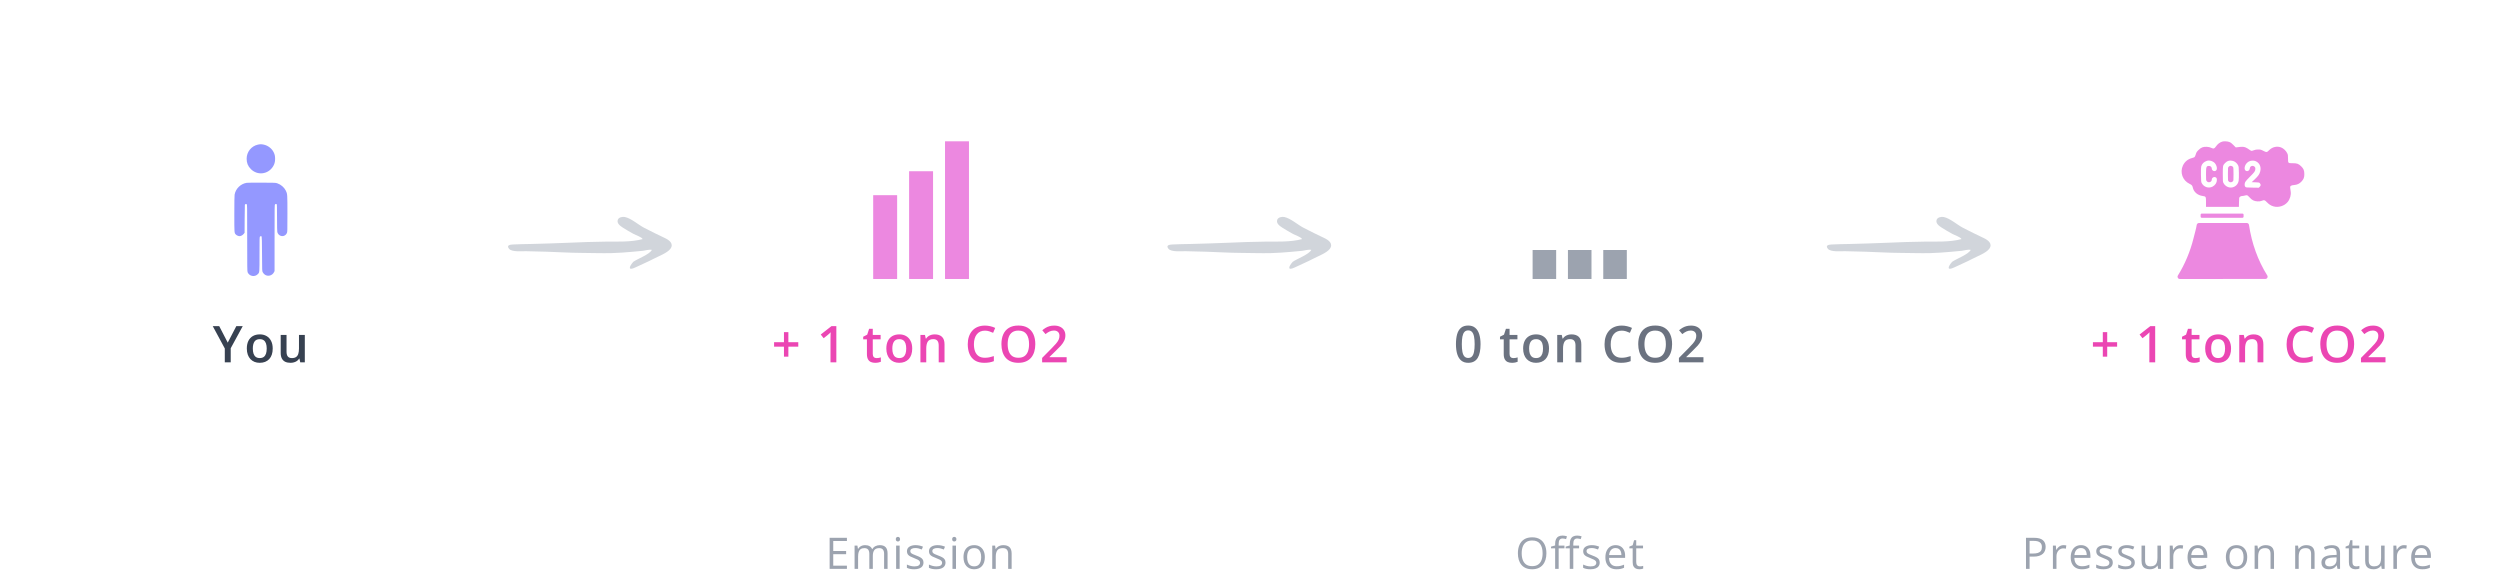 <svg width="690" height="161" viewBox="0 0 690 161" fill="none" xmlns="http://www.w3.org/2000/svg">
<g filter="url(#filter0_d_2566_82039)">
<rect x="12" y="8" width="120" height="120" rx="60" fill="white" shape-rendering="crispEdges"/>
<path fill-rule="evenodd" clip-rule="evenodd" d="M71.171 35.919C69.357 36.318 68.071 37.938 68.073 39.82C68.075 40.971 68.426 41.843 69.212 42.643C71.019 44.486 73.943 44.169 75.341 41.978C75.749 41.338 75.932 40.685 75.93 39.874C75.927 39.063 75.842 38.669 75.531 38.023C75.032 36.99 73.961 36.164 72.795 35.915C72.152 35.777 71.812 35.778 71.171 35.919ZM68.102 46.456C66.424 46.716 65.05 48.053 64.753 49.712C64.701 50.006 64.672 51.903 64.672 55.063C64.672 60.349 64.666 60.263 65.072 60.711C65.296 60.958 65.783 61.178 66.111 61.18C66.476 61.182 66.996 60.897 67.275 60.542L67.506 60.247L67.525 56.478C67.537 54.404 67.562 52.633 67.582 52.541C67.628 52.335 67.862 52.249 68.07 52.361C68.223 52.445 68.224 52.467 68.224 61.647C68.224 69.793 68.237 70.882 68.341 71.134C68.812 72.28 70.333 72.549 71.186 71.637C71.634 71.157 71.624 71.281 71.624 66.136C71.624 61.953 71.637 61.409 71.743 61.302C71.887 61.156 72.105 61.146 72.216 61.281C72.272 61.35 72.305 62.866 72.32 66.093C72.342 70.754 72.344 70.809 72.505 71.112C72.693 71.466 73 71.775 73.324 71.936C74.136 72.34 75.174 71.986 75.604 71.158L75.78 70.82V61.68C75.78 52.923 75.786 52.535 75.918 52.413C76.082 52.263 76.244 52.251 76.37 52.378C76.438 52.447 76.46 53.383 76.461 56.117C76.461 58.323 76.491 59.873 76.537 60.04C76.657 60.477 76.924 60.822 77.289 61.009C78.015 61.381 78.837 61.075 79.189 60.3C79.32 60.012 79.329 59.692 79.329 55.008C79.33 49.559 79.326 49.505 78.886 48.621C78.433 47.709 77.53 46.929 76.541 46.594C76.059 46.431 75.934 46.426 72.266 46.411C70.188 46.402 68.314 46.423 68.102 46.456Z" fill="#9498FF"/>
<path d="M62.857 90.565L65.229 86.006H67L63.678 92.117V96H62.044V92.179L58.715 86.006H60.499L62.857 90.565ZM75.268 92.199C75.268 92.828 75.186 93.386 75.022 93.874C74.857 94.362 74.618 94.774 74.304 95.111C73.989 95.444 73.611 95.699 73.169 95.877C72.727 96.05 72.228 96.137 71.672 96.137C71.152 96.137 70.676 96.05 70.243 95.877C69.81 95.699 69.434 95.444 69.115 95.111C68.801 94.774 68.557 94.362 68.384 93.874C68.211 93.386 68.124 92.828 68.124 92.199C68.124 91.365 68.268 90.659 68.555 90.08C68.846 89.497 69.261 89.052 69.799 88.747C70.337 88.442 70.977 88.289 71.72 88.289C72.417 88.289 73.032 88.442 73.565 88.747C74.099 89.052 74.516 89.497 74.816 90.08C75.117 90.663 75.268 91.37 75.268 92.199ZM69.778 92.199C69.778 92.751 69.844 93.222 69.977 93.614C70.113 94.006 70.323 94.307 70.606 94.517C70.888 94.722 71.253 94.824 71.699 94.824C72.146 94.824 72.51 94.722 72.793 94.517C73.076 94.307 73.283 94.006 73.415 93.614C73.547 93.222 73.613 92.751 73.613 92.199C73.613 91.648 73.547 91.181 73.415 90.798C73.283 90.41 73.076 90.117 72.793 89.916C72.51 89.711 72.144 89.608 71.692 89.608C71.027 89.608 70.542 89.832 70.236 90.278C69.931 90.725 69.778 91.365 69.778 92.199ZM84.13 88.433V96H82.865L82.647 94.981H82.558C82.398 95.241 82.195 95.458 81.949 95.631C81.703 95.799 81.43 95.925 81.129 96.007C80.828 96.093 80.511 96.137 80.179 96.137C79.609 96.137 79.121 96.041 78.716 95.85C78.315 95.654 78.007 95.353 77.793 94.947C77.579 94.542 77.472 94.018 77.472 93.375V88.433H79.085V93.074C79.085 93.662 79.204 94.102 79.441 94.394C79.682 94.685 80.056 94.831 80.562 94.831C81.049 94.831 81.437 94.731 81.724 94.53C82.011 94.33 82.214 94.034 82.332 93.642C82.455 93.25 82.517 92.769 82.517 92.199V88.433H84.13Z" fill="#374151"/>
</g>
<path d="M174.792 72.259C175.986 71.41 179.257 70.24 179.919 68.976C179.303 68.773 178.102 69.146 177.451 69.22C176.415 69.33 175.381 69.415 174.35 69.509C172.527 69.672 170.703 69.806 168.873 69.855C166.046 69.932 163.206 69.81 160.399 69.799C157.232 69.783 154.078 69.571 150.922 69.475C149.02 69.417 147.122 69.391 145.22 69.333C144.158 69.299 141.246 69.629 140.483 68.65C139.7 67.645 140.798 67.524 141.594 67.475C143.236 67.372 144.881 67.386 146.528 67.339C149.967 67.24 153.404 67.154 156.841 67.002C160.226 66.853 163.641 66.726 167.026 66.691C170.283 66.659 174.218 66.854 177.375 65.987C177.05 65.394 175.508 64.923 174.872 64.568C173.88 64.015 172.868 63.454 171.913 62.833C171.239 62.391 170.158 61.668 170.514 60.662C170.77 59.948 171.831 59.762 172.472 59.895C174.218 60.256 176.175 62.037 177.771 62.864C179.67 63.845 181.581 64.799 183.505 65.698C184.706 66.258 186.082 67.275 185.015 68.694C184.158 69.831 181.751 70.72 180.524 71.368C178.852 72.256 177.118 72.957 175.415 73.787C173.255 74.836 173.575 73.633 174.789 72.262C175.013 72.104 174.412 72.683 174.789 72.262L174.792 72.259Z" fill="#D1D5DB"/>
<g filter="url(#filter1_d_2566_82039)">
<rect x="194" y="8" width="120" height="120" rx="60" fill="white" shape-rendering="crispEdges"/>
<path d="M241 73H247.609V49.87H241V73Z" fill="#EC88E0"/>
<path d="M250.913 73H257.522V43.261H250.913V73Z" fill="#EC88E0"/>
<path d="M260.826 73H267.435V35H260.826V73Z" fill="#EC88E0"/>
<path d="M217.59 90.456H220.325V91.673H217.59V94.435H216.374V91.673H213.646V90.456H216.374V87.667H217.59V90.456ZM230.831 96H229.218V89.567C229.218 89.353 229.22 89.139 229.224 88.925C229.229 88.711 229.233 88.501 229.238 88.296C229.247 88.091 229.259 87.895 229.272 87.708C229.177 87.813 229.058 87.927 228.917 88.05C228.78 88.173 228.634 88.3 228.479 88.433L227.331 89.349L226.524 88.33L229.491 86.006H230.831V96ZM241.932 94.838C242.141 94.838 242.349 94.82 242.554 94.783C242.759 94.742 242.946 94.694 243.114 94.64V95.856C242.936 95.934 242.706 96 242.424 96.055C242.141 96.109 241.847 96.137 241.542 96.137C241.114 96.137 240.728 96.066 240.387 95.925C240.045 95.779 239.774 95.531 239.573 95.18C239.373 94.829 239.272 94.343 239.272 93.724V89.656H238.24V88.939L239.348 88.371L239.874 86.751H240.886V88.433H243.053V89.656H240.886V93.703C240.886 94.086 240.981 94.371 241.173 94.558C241.364 94.745 241.617 94.838 241.932 94.838ZM251.771 92.199C251.771 92.828 251.689 93.386 251.525 93.874C251.361 94.362 251.122 94.774 250.808 95.111C250.493 95.444 250.115 95.699 249.673 95.877C249.231 96.05 248.732 96.137 248.176 96.137C247.656 96.137 247.18 96.05 246.747 95.877C246.314 95.699 245.938 95.444 245.619 95.111C245.305 94.774 245.061 94.362 244.888 93.874C244.715 93.386 244.628 92.828 244.628 92.199C244.628 91.365 244.771 90.659 245.059 90.08C245.35 89.497 245.765 89.052 246.303 88.747C246.84 88.442 247.481 88.289 248.224 88.289C248.921 88.289 249.536 88.442 250.069 88.747C250.603 89.052 251.02 89.497 251.32 90.08C251.621 90.663 251.771 91.37 251.771 92.199ZM246.282 92.199C246.282 92.751 246.348 93.222 246.48 93.614C246.617 94.006 246.827 94.307 247.109 94.517C247.392 94.722 247.757 94.824 248.203 94.824C248.65 94.824 249.014 94.722 249.297 94.517C249.579 94.307 249.787 94.006 249.919 93.614C250.051 93.222 250.117 92.751 250.117 92.199C250.117 91.648 250.051 91.181 249.919 90.798C249.787 90.41 249.579 90.117 249.297 89.916C249.014 89.711 248.647 89.608 248.196 89.608C247.531 89.608 247.046 89.832 246.74 90.278C246.435 90.725 246.282 91.365 246.282 92.199ZM257.982 88.289C258.834 88.289 259.497 88.51 259.971 88.952C260.449 89.39 260.689 90.094 260.689 91.064V96H259.082V91.365C259.082 90.777 258.961 90.338 258.72 90.046C258.478 89.75 258.105 89.602 257.599 89.602C256.865 89.602 256.355 89.827 256.067 90.278C255.785 90.73 255.644 91.383 255.644 92.24V96H254.037V88.433H255.288L255.514 89.458H255.603C255.767 89.194 255.969 88.977 256.211 88.809C256.457 88.635 256.731 88.505 257.031 88.419C257.337 88.332 257.653 88.289 257.982 88.289ZM271.837 87.257C271.359 87.257 270.93 87.343 270.552 87.517C270.178 87.69 269.862 87.94 269.602 88.269C269.342 88.592 269.144 88.986 269.007 89.451C268.87 89.912 268.802 90.431 268.802 91.01C268.802 91.784 268.911 92.452 269.13 93.013C269.349 93.569 269.682 93.997 270.128 94.298C270.575 94.594 271.14 94.742 271.823 94.742C272.247 94.742 272.66 94.701 273.061 94.619C273.462 94.537 273.877 94.425 274.305 94.284V95.679C273.899 95.838 273.489 95.954 273.074 96.027C272.66 96.1 272.181 96.137 271.639 96.137C270.618 96.137 269.77 95.925 269.096 95.501C268.426 95.077 267.925 94.48 267.592 93.71C267.264 92.94 267.1 92.037 267.1 91.003C267.1 90.246 267.205 89.554 267.414 88.925C267.624 88.296 267.929 87.754 268.33 87.298C268.731 86.838 269.226 86.484 269.814 86.238C270.406 85.988 271.083 85.862 271.844 85.862C272.345 85.862 272.837 85.919 273.321 86.033C273.808 86.143 274.259 86.3 274.674 86.505L274.1 87.858C273.753 87.694 273.391 87.553 273.013 87.435C272.635 87.316 272.243 87.257 271.837 87.257ZM285.744 90.989C285.744 91.759 285.646 92.461 285.451 93.095C285.259 93.724 284.97 94.266 284.582 94.722C284.195 95.173 283.71 95.522 283.126 95.768C282.543 96.014 281.859 96.137 281.076 96.137C280.278 96.137 279.585 96.014 278.997 95.768C278.414 95.522 277.929 95.171 277.541 94.715C277.159 94.259 276.871 93.715 276.68 93.081C276.489 92.448 276.393 91.746 276.393 90.976C276.393 89.946 276.562 89.048 276.899 88.282C277.241 87.512 277.758 86.915 278.451 86.491C279.148 86.063 280.027 85.849 281.089 85.849C282.128 85.849 282.992 86.061 283.68 86.484C284.368 86.908 284.883 87.505 285.225 88.275C285.571 89.041 285.744 89.946 285.744 90.989ZM278.116 90.989C278.116 91.759 278.22 92.427 278.43 92.992C278.64 93.553 278.961 93.986 279.394 94.291C279.831 94.592 280.392 94.742 281.076 94.742C281.764 94.742 282.324 94.592 282.757 94.291C283.19 93.986 283.509 93.553 283.714 92.992C283.919 92.427 284.022 91.759 284.022 90.989C284.022 89.818 283.787 88.902 283.318 88.241C282.853 87.576 282.11 87.243 281.089 87.243C280.406 87.243 279.843 87.394 279.401 87.694C278.963 87.995 278.64 88.426 278.43 88.986C278.22 89.542 278.116 90.21 278.116 90.989ZM294.395 96H287.627V94.79L290.218 92.165C290.719 91.655 291.132 91.215 291.455 90.846C291.779 90.472 292.018 90.119 292.173 89.786C292.333 89.454 292.412 89.091 292.412 88.699C292.412 88.216 292.274 87.852 291.996 87.606C291.718 87.355 291.351 87.23 290.895 87.23C290.462 87.23 290.061 87.316 289.692 87.489C289.327 87.658 288.949 87.899 288.557 88.214L287.675 87.154C287.953 86.917 288.249 86.701 288.564 86.505C288.883 86.309 289.238 86.154 289.63 86.04C290.022 85.921 290.469 85.862 290.97 85.862C291.604 85.862 292.15 85.976 292.611 86.204C293.071 86.427 293.424 86.74 293.67 87.141C293.921 87.542 294.046 88.009 294.046 88.542C294.046 89.08 293.939 89.576 293.725 90.032C293.511 90.488 293.205 90.939 292.809 91.386C292.412 91.828 291.941 92.309 291.394 92.828L289.664 94.517V94.592H294.395V96Z" fill="#EB46B3"/>
</g>
<path d="M356.792 72.259C357.986 71.41 361.257 70.24 361.919 68.976C361.303 68.773 360.102 69.146 359.451 69.22C358.415 69.33 357.381 69.415 356.35 69.509C354.527 69.672 352.703 69.806 350.873 69.855C348.046 69.932 345.206 69.81 342.399 69.799C339.232 69.783 336.078 69.571 332.922 69.475C331.02 69.417 329.122 69.391 327.22 69.333C326.158 69.299 323.246 69.629 322.483 68.65C321.7 67.645 322.798 67.524 323.594 67.475C325.236 67.372 326.881 67.386 328.528 67.339C331.967 67.24 335.404 67.154 338.841 67.002C342.226 66.853 345.641 66.726 349.026 66.691C352.283 66.659 356.218 66.854 359.375 65.987C359.05 65.394 357.508 64.923 356.872 64.568C355.88 64.015 354.868 63.454 353.913 62.833C353.239 62.391 352.158 61.668 352.514 60.662C352.77 59.948 353.831 59.762 354.472 59.895C356.218 60.256 358.175 62.037 359.771 62.864C361.67 63.845 363.581 64.799 365.505 65.698C366.706 66.258 368.082 67.275 367.015 68.694C366.158 69.831 363.751 70.72 362.524 71.368C360.852 72.256 359.118 72.957 357.415 73.787C355.255 74.836 355.575 73.633 356.789 72.262C357.013 72.104 356.412 72.683 356.789 72.262L356.792 72.259Z" fill="#D1D5DB"/>
<g filter="url(#filter2_d_2566_82039)">
<rect x="376" y="8" width="120" height="120" rx="60" fill="white" shape-rendering="crispEdges"/>
<path d="M423.5 65.5H429V72.5H423.5V65.5ZM433.25 65.5H438.75V72.5H433.25V65.5ZM443 65.5H448.5V72.5H443V65.5Z" fill="#9CA3AF" stroke="#9CA3AF"/>
<path d="M408.631 90.996C408.631 91.803 408.567 92.525 408.439 93.163C408.316 93.796 408.12 94.334 407.851 94.776C407.582 95.218 407.231 95.556 406.799 95.788C406.366 96.02 405.841 96.137 405.226 96.137C404.456 96.137 403.82 95.934 403.319 95.528C402.818 95.118 402.446 94.53 402.205 93.765C401.963 92.995 401.842 92.072 401.842 90.996C401.842 89.921 401.952 89 402.171 88.234C402.394 87.464 402.754 86.874 403.251 86.464C403.747 86.054 404.406 85.849 405.226 85.849C406.001 85.849 406.639 86.054 407.14 86.464C407.646 86.87 408.02 87.457 408.261 88.228C408.507 88.993 408.631 89.916 408.631 90.996ZM403.463 90.996C403.463 91.839 403.517 92.543 403.627 93.108C403.741 93.674 403.927 94.097 404.187 94.38C404.447 94.658 404.793 94.797 405.226 94.797C405.659 94.797 406.006 94.658 406.265 94.38C406.525 94.102 406.712 93.68 406.826 93.115C406.944 92.55 407.004 91.844 407.004 90.996C407.004 90.158 406.947 89.456 406.833 88.891C406.719 88.326 406.532 87.902 406.272 87.619C406.012 87.332 405.664 87.189 405.226 87.189C404.789 87.189 404.44 87.332 404.18 87.619C403.925 87.902 403.741 88.326 403.627 88.891C403.517 89.456 403.463 90.158 403.463 90.996ZM417.687 94.838C417.897 94.838 418.104 94.82 418.309 94.783C418.514 94.742 418.701 94.694 418.87 94.64V95.856C418.692 95.934 418.462 96 418.18 96.055C417.897 96.109 417.603 96.137 417.298 96.137C416.869 96.137 416.484 96.066 416.142 95.925C415.801 95.779 415.529 95.531 415.329 95.18C415.128 94.829 415.028 94.343 415.028 93.724V89.656H413.996V88.939L415.103 88.371L415.63 86.751H416.641V88.433H418.808V89.656H416.641V93.703C416.641 94.086 416.737 94.371 416.929 94.558C417.12 94.745 417.373 94.838 417.687 94.838ZM427.527 92.199C427.527 92.828 427.445 93.386 427.281 93.874C427.117 94.362 426.878 94.774 426.563 95.111C426.249 95.444 425.871 95.699 425.429 95.877C424.987 96.05 424.488 96.137 423.932 96.137C423.412 96.137 422.936 96.05 422.503 95.877C422.07 95.699 421.694 95.444 421.375 95.111C421.06 94.774 420.817 94.362 420.643 93.874C420.47 93.386 420.384 92.828 420.384 92.199C420.384 91.365 420.527 90.659 420.814 90.08C421.106 89.497 421.521 89.052 422.059 88.747C422.596 88.442 423.237 88.289 423.979 88.289C424.677 88.289 425.292 88.442 425.825 88.747C426.358 89.052 426.775 89.497 427.076 90.08C427.377 90.663 427.527 91.37 427.527 92.199ZM422.038 92.199C422.038 92.751 422.104 93.222 422.236 93.614C422.373 94.006 422.583 94.307 422.865 94.517C423.148 94.722 423.512 94.824 423.959 94.824C424.406 94.824 424.77 94.722 425.053 94.517C425.335 94.307 425.543 94.006 425.675 93.614C425.807 93.222 425.873 92.751 425.873 92.199C425.873 91.648 425.807 91.181 425.675 90.798C425.543 90.41 425.335 90.117 425.053 89.916C424.77 89.711 424.403 89.608 423.952 89.608C423.287 89.608 422.801 89.832 422.496 90.278C422.191 90.725 422.038 91.365 422.038 92.199ZM433.737 88.289C434.59 88.289 435.253 88.51 435.727 88.952C436.205 89.39 436.444 90.094 436.444 91.064V96H434.838V91.365C434.838 90.777 434.717 90.338 434.476 90.046C434.234 89.75 433.86 89.602 433.354 89.602C432.621 89.602 432.11 89.827 431.823 90.278C431.541 90.73 431.399 91.383 431.399 92.24V96H429.793V88.433H431.044L431.27 89.458H431.358C431.522 89.194 431.725 88.977 431.967 88.809C432.213 88.635 432.486 88.505 432.787 88.419C433.092 88.332 433.409 88.289 433.737 88.289ZM447.593 87.257C447.114 87.257 446.686 87.343 446.308 87.517C445.934 87.69 445.617 87.94 445.358 88.269C445.098 88.592 444.9 88.986 444.763 89.451C444.626 89.912 444.558 90.431 444.558 91.01C444.558 91.784 444.667 92.452 444.886 93.013C445.105 93.569 445.437 93.997 445.884 94.298C446.331 94.594 446.896 94.742 447.579 94.742C448.003 94.742 448.416 94.701 448.817 94.619C449.218 94.537 449.632 94.425 450.061 94.284V95.679C449.655 95.838 449.245 95.954 448.83 96.027C448.416 96.1 447.937 96.137 447.395 96.137C446.374 96.137 445.526 95.925 444.852 95.501C444.182 95.077 443.68 94.48 443.348 93.71C443.02 92.94 442.856 92.037 442.856 91.003C442.856 90.246 442.96 89.554 443.17 88.925C443.38 88.296 443.685 87.754 444.086 87.298C444.487 86.838 444.982 86.484 445.569 86.238C446.162 85.988 446.839 85.862 447.6 85.862C448.101 85.862 448.593 85.919 449.076 86.033C449.564 86.143 450.015 86.3 450.43 86.505L449.856 87.858C449.509 87.694 449.147 87.553 448.769 87.435C448.39 87.316 447.999 87.257 447.593 87.257ZM461.5 90.989C461.5 91.759 461.402 92.461 461.206 93.095C461.015 93.724 460.725 94.266 460.338 94.722C459.951 95.173 459.465 95.522 458.882 95.768C458.299 96.014 457.615 96.137 456.831 96.137C456.034 96.137 455.341 96.014 454.753 95.768C454.17 95.522 453.684 95.171 453.297 94.715C452.914 94.259 452.627 93.715 452.436 93.081C452.244 92.448 452.149 91.746 452.149 90.976C452.149 89.946 452.317 89.048 452.655 88.282C452.996 87.512 453.514 86.915 454.206 86.491C454.904 86.063 455.783 85.849 456.845 85.849C457.884 85.849 458.748 86.061 459.436 86.484C460.124 86.908 460.639 87.505 460.981 88.275C461.327 89.041 461.5 89.946 461.5 90.989ZM453.871 90.989C453.871 91.759 453.976 92.427 454.186 92.992C454.395 93.553 454.717 93.986 455.15 94.291C455.587 94.592 456.148 94.742 456.831 94.742C457.519 94.742 458.08 94.592 458.513 94.291C458.946 93.986 459.265 93.553 459.47 92.992C459.675 92.427 459.778 91.759 459.778 90.989C459.778 89.818 459.543 88.902 459.073 88.241C458.609 87.576 457.866 87.243 456.845 87.243C456.161 87.243 455.599 87.394 455.156 87.694C454.719 87.995 454.395 88.426 454.186 88.986C453.976 89.542 453.871 90.21 453.871 90.989ZM470.151 96H463.383V94.79L465.974 92.165C466.475 91.655 466.888 91.215 467.211 90.846C467.535 90.472 467.774 90.119 467.929 89.786C468.089 89.454 468.168 89.091 468.168 88.699C468.168 88.216 468.029 87.852 467.751 87.606C467.473 87.355 467.106 87.23 466.651 87.23C466.218 87.23 465.817 87.316 465.448 87.489C465.083 87.658 464.705 87.899 464.313 88.214L463.431 87.154C463.709 86.917 464.005 86.701 464.32 86.505C464.639 86.309 464.994 86.154 465.386 86.04C465.778 85.921 466.225 85.862 466.726 85.862C467.359 85.862 467.906 85.976 468.367 86.204C468.827 86.427 469.18 86.74 469.426 87.141C469.677 87.542 469.802 88.009 469.802 88.542C469.802 89.08 469.695 89.576 469.481 90.032C469.267 90.488 468.961 90.939 468.565 91.386C468.168 91.828 467.697 92.309 467.15 92.828L465.42 94.517V94.592H470.151V96Z" fill="#6B7280"/>
</g>
<path d="M538.792 72.259C539.986 71.41 543.257 70.24 543.919 68.976C543.303 68.773 542.102 69.146 541.451 69.22C540.415 69.33 539.381 69.415 538.35 69.509C536.527 69.672 534.703 69.806 532.873 69.855C530.046 69.932 527.206 69.81 524.399 69.799C521.232 69.783 518.078 69.571 514.922 69.475C513.02 69.417 511.122 69.391 509.22 69.333C508.158 69.299 505.246 69.629 504.483 68.65C503.7 67.645 504.798 67.524 505.594 67.475C507.236 67.372 508.881 67.386 510.528 67.339C513.967 67.24 517.404 67.154 520.841 67.002C524.226 66.853 527.641 66.726 531.026 66.691C534.283 66.659 538.218 66.854 541.375 65.987C541.05 65.394 539.508 64.923 538.872 64.568C537.88 64.015 536.868 63.454 535.913 62.833C535.239 62.391 534.158 61.668 534.514 60.662C534.77 59.948 535.831 59.762 536.472 59.895C538.218 60.256 540.175 62.037 541.771 62.864C543.67 63.845 545.581 64.799 547.505 65.698C548.706 66.258 550.082 67.275 549.015 68.694C548.158 69.831 545.751 70.72 544.524 71.368C542.852 72.256 541.118 72.957 539.415 73.787C537.255 74.836 537.575 73.633 538.789 72.262C539.013 72.104 538.412 72.683 538.789 72.262L538.792 72.259Z" fill="#D1D5DB"/>
<g filter="url(#filter3_d_2566_82039)">
<rect x="558" y="8" width="120" height="120" rx="60" fill="white" shape-rendering="crispEdges"/>
<path fill-rule="evenodd" clip-rule="evenodd" d="M613.36 35.079C612.654 35.295 612.074 35.735 611.609 36.409C611.161 37.059 610.967 37.118 610.306 36.807C609.918 36.625 609.606 36.552 609.08 36.522C608.084 36.464 607.504 36.69 606.771 37.424C606.302 37.892 606.2 38.055 606.036 38.593C605.932 38.938 605.78 39.278 605.698 39.35C605.617 39.423 605.292 39.547 604.976 39.627C603.858 39.909 602.983 40.631 602.487 41.681C601.591 43.577 602.404 45.832 604.306 46.731C604.918 47.021 605.097 47.217 605.199 47.713C605.461 48.981 606.506 49.89 607.935 50.092C608.836 50.219 608.859 50.263 608.859 51.83V53.1H617.936L617.964 51.812C617.993 50.525 617.993 50.523 618.241 50.311C618.408 50.167 618.596 50.098 618.822 50.098C619.006 50.098 619.35 50.039 619.586 49.968C619.822 49.897 620.103 49.861 620.209 49.887C620.314 49.914 620.624 50.188 620.896 50.496C621.547 51.233 622.132 51.527 623.055 51.579C623.593 51.609 623.827 51.58 624.214 51.432C624.947 51.151 625.041 51.175 625.655 51.807C626.266 52.436 626.767 52.754 627.473 52.96C628.844 53.361 630.494 52.852 631.395 51.751C632.051 50.95 632.378 49.812 632.232 48.844C632.029 47.502 632.029 47.492 632.273 47.3C632.436 47.172 632.687 47.107 633.156 47.072C634.001 47.008 634.649 46.706 635.196 46.12C635.823 45.449 635.995 45.004 635.993 44.048C635.992 43.039 635.781 42.525 635.104 41.884C634.365 41.184 633.983 41.046 632.8 41.046C631.485 41.046 631.495 41.055 631.495 39.74C631.495 38.838 631.473 38.705 631.252 38.254C630.923 37.583 630.217 36.931 629.551 36.68C628.436 36.261 627.163 36.56 626.288 37.444C625.665 38.074 625.576 38.085 624.695 37.638C624.01 37.29 623.899 37.261 623.267 37.262C622.773 37.262 622.447 37.316 622.096 37.454C621.829 37.559 621.529 37.645 621.428 37.645C621.327 37.646 621.017 37.469 620.739 37.253C620.461 37.037 620.008 36.775 619.731 36.671C619.22 36.479 618.757 36.472 617.489 36.637L617.072 36.691L616.43 36.033C615.925 35.516 615.677 35.334 615.276 35.185C614.752 34.991 613.817 34.939 613.36 35.079ZM610.321 40.425C610.561 40.496 610.902 40.675 611.08 40.822C611.76 41.386 612.087 42.579 611.68 43.016C611.254 43.473 610.448 43.131 610.448 42.494C610.448 42.109 610.102 41.796 609.68 41.799C608.943 41.805 608.859 42.038 608.859 44.08C608.859 45.755 608.86 45.757 609.088 46.029C609.272 46.248 609.384 46.3 609.665 46.3C610.094 46.3 610.448 45.992 610.448 45.617C610.448 45.087 610.93 44.73 611.417 44.9C611.749 45.016 611.86 45.21 611.86 45.679C611.86 46.413 611.422 47.097 610.701 47.49C609.594 48.094 608.226 47.644 607.65 46.486C607.515 46.215 607.487 45.88 607.463 44.225C607.445 42.941 607.47 42.162 607.537 41.929C607.745 41.204 608.246 40.696 609.025 40.417C609.449 40.266 609.795 40.268 610.321 40.425ZM616.326 40.425C616.885 40.592 617.434 41.061 617.698 41.598C617.889 41.984 617.907 42.148 617.935 43.699C617.952 44.674 617.924 45.602 617.868 45.907C617.697 46.842 617.023 47.534 616.096 47.727C615.168 47.92 614.162 47.419 613.685 46.527C613.502 46.187 613.492 46.056 613.492 44.048C613.492 41.708 613.504 41.647 614.098 41.016C614.702 40.374 615.469 40.171 616.326 40.425ZM622.699 40.554C623.693 41.066 624.125 42.121 623.824 43.297C623.624 44.079 623.275 44.583 622.3 45.498L621.467 46.281L622.496 46.313C623.495 46.345 623.531 46.353 623.737 46.593C624.023 46.925 624.007 47.228 623.686 47.549L623.423 47.812L621.659 47.785C619.989 47.759 619.885 47.747 619.705 47.567C619.469 47.331 619.459 46.719 619.682 46.232C619.765 46.05 620.354 45.39 620.999 44.755C622.251 43.523 622.455 43.23 622.479 42.628C622.491 42.319 622.448 42.196 622.265 42.014C621.856 41.604 621.104 41.776 620.987 42.305C620.862 42.871 620.792 42.996 620.517 43.136C620.288 43.252 620.172 43.264 619.961 43.19C619.206 42.926 619.451 41.481 620.37 40.779C621.02 40.283 621.991 40.189 622.699 40.554ZM615.511 41.776C615.408 41.792 615.229 41.906 615.114 42.029C614.907 42.249 614.904 42.279 614.904 44.048C614.904 45.828 614.906 45.847 615.118 46.072C615.41 46.383 615.927 46.388 616.232 46.084C616.448 45.867 616.449 45.86 616.449 44.072C616.449 42.628 616.423 42.241 616.318 42.09C616.169 41.878 615.79 41.73 615.511 41.776Z" fill="#EC88E0"/>
<path d="M605.407 61.782C604.514 65.4 602.983 69.033 601.097 72.037C600.837 72.451 601.129 73 601.617 73L625.251 72.99C625.737 72.989 626.028 72.445 625.77 72.033C623.183 67.898 621.485 63.204 620.72 58.075C620.675 57.775 620.418 57.55 620.115 57.55H606.907C606.603 57.55 606.348 57.775 606.297 58.074C606.098 59.262 605.816 60.124 605.407 61.782Z" fill="#EC88E0"/>
<path d="M607.372 55.252C607.372 55.084 607.508 54.948 607.676 54.948H618.922C619.09 54.948 619.226 55.084 619.226 55.252V55.801C619.226 55.969 619.09 56.105 618.922 56.105H607.676C607.508 56.105 607.372 55.969 607.372 55.801V55.252Z" fill="#EC88E0"/>
<path d="M581.59 90.456H584.325V91.673H581.59V94.435H580.374V91.673H577.646V90.456H580.374V87.667H581.59V90.456ZM594.831 96H593.218V89.567C593.218 89.353 593.22 89.139 593.224 88.925C593.229 88.711 593.233 88.501 593.238 88.296C593.247 88.091 593.259 87.895 593.272 87.708C593.177 87.813 593.058 87.927 592.917 88.05C592.78 88.173 592.634 88.3 592.479 88.433L591.331 89.349L590.524 88.33L593.491 86.006H594.831V96ZM605.932 94.838C606.141 94.838 606.349 94.82 606.554 94.783C606.759 94.742 606.946 94.694 607.114 94.64V95.856C606.936 95.934 606.706 96 606.424 96.055C606.141 96.109 605.847 96.137 605.542 96.137C605.114 96.137 604.728 96.066 604.387 95.925C604.045 95.779 603.774 95.531 603.573 95.18C603.373 94.829 603.272 94.343 603.272 93.724V89.656H602.24V88.939L603.348 88.371L603.874 86.751H604.886V88.433H607.053V89.656H604.886V93.703C604.886 94.086 604.981 94.371 605.173 94.558C605.364 94.745 605.617 94.838 605.932 94.838ZM615.771 92.199C615.771 92.828 615.689 93.386 615.525 93.874C615.361 94.362 615.122 94.774 614.808 95.111C614.493 95.444 614.115 95.699 613.673 95.877C613.231 96.05 612.732 96.137 612.176 96.137C611.656 96.137 611.18 96.05 610.747 95.877C610.314 95.699 609.938 95.444 609.619 95.111C609.305 94.774 609.061 94.362 608.888 93.874C608.715 93.386 608.628 92.828 608.628 92.199C608.628 91.365 608.771 90.659 609.059 90.08C609.35 89.497 609.765 89.052 610.303 88.747C610.84 88.442 611.481 88.289 612.224 88.289C612.921 88.289 613.536 88.442 614.069 88.747C614.603 89.052 615.02 89.497 615.32 90.08C615.621 90.663 615.771 91.37 615.771 92.199ZM610.282 92.199C610.282 92.751 610.348 93.222 610.48 93.614C610.617 94.006 610.827 94.307 611.109 94.517C611.392 94.722 611.757 94.824 612.203 94.824C612.65 94.824 613.014 94.722 613.297 94.517C613.579 94.307 613.787 94.006 613.919 93.614C614.051 93.222 614.117 92.751 614.117 92.199C614.117 91.648 614.051 91.181 613.919 90.798C613.787 90.41 613.579 90.117 613.297 89.916C613.014 89.711 612.647 89.608 612.196 89.608C611.531 89.608 611.046 89.832 610.74 90.278C610.435 90.725 610.282 91.365 610.282 92.199ZM621.982 88.289C622.834 88.289 623.497 88.51 623.971 88.952C624.449 89.39 624.689 90.094 624.689 91.064V96H623.082V91.365C623.082 90.777 622.961 90.338 622.72 90.046C622.478 89.75 622.105 89.602 621.599 89.602C620.865 89.602 620.355 89.827 620.067 90.278C619.785 90.73 619.644 91.383 619.644 92.24V96H618.037V88.433H619.288L619.514 89.458H619.603C619.767 89.194 619.969 88.977 620.211 88.809C620.457 88.635 620.731 88.505 621.031 88.419C621.337 88.332 621.653 88.289 621.982 88.289ZM635.837 87.257C635.359 87.257 634.93 87.343 634.552 87.517C634.178 87.69 633.862 87.94 633.602 88.269C633.342 88.592 633.144 88.986 633.007 89.451C632.87 89.912 632.802 90.431 632.802 91.01C632.802 91.784 632.911 92.452 633.13 93.013C633.349 93.569 633.682 93.997 634.128 94.298C634.575 94.594 635.14 94.742 635.823 94.742C636.247 94.742 636.66 94.701 637.061 94.619C637.462 94.537 637.877 94.425 638.305 94.284V95.679C637.899 95.838 637.489 95.954 637.074 96.027C636.66 96.1 636.181 96.137 635.639 96.137C634.618 96.137 633.77 95.925 633.096 95.501C632.426 95.077 631.925 94.48 631.592 93.71C631.264 92.94 631.1 92.037 631.1 91.003C631.1 90.246 631.205 89.554 631.414 88.925C631.624 88.296 631.929 87.754 632.33 87.298C632.731 86.838 633.226 86.484 633.814 86.238C634.406 85.988 635.083 85.862 635.844 85.862C636.345 85.862 636.837 85.919 637.321 86.033C637.808 86.143 638.259 86.3 638.674 86.505L638.1 87.858C637.753 87.694 637.391 87.553 637.013 87.435C636.635 87.316 636.243 87.257 635.837 87.257ZM649.744 90.989C649.744 91.759 649.646 92.461 649.451 93.095C649.259 93.724 648.97 94.266 648.582 94.722C648.195 95.173 647.71 95.522 647.126 95.768C646.543 96.014 645.859 96.137 645.076 96.137C644.278 96.137 643.585 96.014 642.997 95.768C642.414 95.522 641.929 95.171 641.541 94.715C641.159 94.259 640.871 93.715 640.68 93.081C640.489 92.448 640.393 91.746 640.393 90.976C640.393 89.946 640.562 89.048 640.899 88.282C641.241 87.512 641.758 86.915 642.451 86.491C643.148 86.063 644.027 85.849 645.089 85.849C646.128 85.849 646.992 86.061 647.68 86.484C648.368 86.908 648.883 87.505 649.225 88.275C649.571 89.041 649.744 89.946 649.744 90.989ZM642.116 90.989C642.116 91.759 642.22 92.427 642.43 92.992C642.64 93.553 642.961 93.986 643.394 94.291C643.831 94.592 644.392 94.742 645.076 94.742C645.764 94.742 646.324 94.592 646.757 94.291C647.19 93.986 647.509 93.553 647.714 92.992C647.919 92.427 648.022 91.759 648.022 90.989C648.022 89.818 647.787 88.902 647.318 88.241C646.853 87.576 646.11 87.243 645.089 87.243C644.406 87.243 643.843 87.394 643.401 87.694C642.963 87.995 642.64 88.426 642.43 88.986C642.22 89.542 642.116 90.21 642.116 90.989ZM658.395 96H651.627V94.79L654.218 92.165C654.719 91.655 655.132 91.215 655.455 90.846C655.779 90.472 656.018 90.119 656.173 89.786C656.333 89.454 656.412 89.091 656.412 88.699C656.412 88.216 656.274 87.852 655.996 87.606C655.718 87.355 655.351 87.23 654.895 87.23C654.462 87.23 654.061 87.316 653.692 87.489C653.327 87.658 652.949 87.899 652.557 88.214L651.675 87.154C651.953 86.917 652.249 86.701 652.564 86.505C652.883 86.309 653.238 86.154 653.63 86.04C654.022 85.921 654.469 85.862 654.97 85.862C655.604 85.862 656.15 85.976 656.611 86.204C657.071 86.427 657.424 86.74 657.67 87.141C657.921 87.542 658.046 88.009 658.046 88.542C658.046 89.08 657.939 89.576 657.725 90.032C657.511 90.488 657.205 90.939 656.809 91.386C656.412 91.828 655.941 92.309 655.394 92.828L653.664 94.517V94.592H658.395V96Z" fill="#EB46B3"/>
</g>
<path d="M233.75 157H228.98V148.434H233.75V149.312H229.976V152.084H233.533V152.951H229.976V156.121H233.75V157ZM242.834 150.461C243.541 150.461 244.075 150.646 244.434 151.018C244.793 151.385 244.973 151.977 244.973 152.793V157H244.012V152.84C244.012 152.32 243.899 151.932 243.672 151.674C243.45 151.412 243.118 151.281 242.676 151.281C242.055 151.281 241.604 151.461 241.323 151.82C241.041 152.18 240.901 152.709 240.901 153.408V157H239.934V152.84C239.934 152.492 239.883 152.203 239.782 151.973C239.684 151.742 239.536 151.57 239.336 151.457C239.141 151.34 238.893 151.281 238.592 151.281C238.166 151.281 237.825 151.369 237.567 151.545C237.309 151.721 237.121 151.982 237.004 152.33C236.891 152.674 236.834 153.098 236.834 153.602V157H235.862V150.578H236.647L236.793 151.486H236.846C236.975 151.264 237.137 151.076 237.332 150.924C237.528 150.771 237.746 150.656 237.989 150.578C238.231 150.5 238.489 150.461 238.762 150.461C239.25 150.461 239.659 150.553 239.987 150.736C240.319 150.916 240.559 151.191 240.707 151.562H240.76C240.971 151.191 241.26 150.916 241.627 150.736C241.995 150.553 242.397 150.461 242.834 150.461ZM248.304 150.578V157H247.331V150.578H248.304ZM247.829 148.176C247.989 148.176 248.126 148.229 248.239 148.334C248.356 148.436 248.415 148.596 248.415 148.814C248.415 149.029 248.356 149.189 248.239 149.295C248.126 149.4 247.989 149.453 247.829 149.453C247.661 149.453 247.521 149.4 247.407 149.295C247.298 149.189 247.243 149.029 247.243 148.814C247.243 148.596 247.298 148.436 247.407 148.334C247.521 148.229 247.661 148.176 247.829 148.176ZM254.881 155.242C254.881 155.652 254.777 155.998 254.57 156.279C254.367 156.557 254.074 156.766 253.691 156.906C253.312 157.047 252.859 157.117 252.332 157.117C251.883 157.117 251.494 157.082 251.166 157.012C250.838 156.941 250.55 156.842 250.304 156.713V155.816C250.566 155.945 250.879 156.062 251.242 156.168C251.605 156.273 251.976 156.326 252.355 156.326C252.91 156.326 253.312 156.236 253.562 156.057C253.812 155.877 253.937 155.633 253.937 155.324C253.937 155.148 253.886 154.994 253.785 154.861C253.687 154.725 253.521 154.594 253.287 154.469C253.052 154.34 252.728 154.199 252.314 154.047C251.904 153.891 251.549 153.736 251.248 153.584C250.951 153.428 250.72 153.238 250.556 153.016C250.396 152.793 250.316 152.504 250.316 152.148C250.316 151.605 250.535 151.189 250.972 150.9C251.414 150.607 251.992 150.461 252.707 150.461C253.093 150.461 253.455 150.5 253.791 150.578C254.131 150.652 254.447 150.754 254.74 150.883L254.412 151.662C254.146 151.549 253.863 151.453 253.562 151.375C253.261 151.297 252.955 151.258 252.642 151.258C252.193 151.258 251.847 151.332 251.605 151.48C251.367 151.629 251.248 151.832 251.248 152.09C251.248 152.289 251.302 152.453 251.412 152.582C251.525 152.711 251.705 152.832 251.951 152.945C252.197 153.059 252.521 153.191 252.924 153.344C253.326 153.492 253.674 153.646 253.966 153.807C254.259 153.963 254.484 154.154 254.64 154.381C254.8 154.604 254.881 154.891 254.881 155.242ZM260.959 155.242C260.959 155.652 260.856 155.998 260.649 156.279C260.446 156.557 260.153 156.766 259.77 156.906C259.391 157.047 258.938 157.117 258.41 157.117C257.961 157.117 257.573 157.082 257.244 157.012C256.916 156.941 256.629 156.842 256.383 156.713V155.816C256.645 155.945 256.957 156.062 257.321 156.168C257.684 156.273 258.055 156.326 258.434 156.326C258.989 156.326 259.391 156.236 259.641 156.057C259.891 155.877 260.016 155.633 260.016 155.324C260.016 155.148 259.965 154.994 259.864 154.861C259.766 154.725 259.6 154.594 259.366 154.469C259.131 154.34 258.807 154.199 258.393 154.047C257.983 153.891 257.627 153.736 257.326 153.584C257.03 153.428 256.799 153.238 256.635 153.016C256.475 152.793 256.395 152.504 256.395 152.148C256.395 151.605 256.614 151.189 257.051 150.9C257.493 150.607 258.071 150.461 258.785 150.461C259.172 150.461 259.534 150.5 259.869 150.578C260.209 150.652 260.526 150.754 260.819 150.883L260.491 151.662C260.225 151.549 259.942 151.453 259.641 151.375C259.34 151.297 259.034 151.258 258.721 151.258C258.272 151.258 257.926 151.332 257.684 151.48C257.446 151.629 257.326 151.832 257.326 152.09C257.326 152.289 257.381 152.453 257.491 152.582C257.604 152.711 257.784 152.832 258.03 152.945C258.276 153.059 258.6 153.191 259.002 153.344C259.405 153.492 259.752 153.646 260.045 153.807C260.338 153.963 260.563 154.154 260.719 154.381C260.879 154.604 260.959 154.891 260.959 155.242ZM263.856 150.578V157H262.884V150.578H263.856ZM263.382 148.176C263.542 148.176 263.679 148.229 263.792 148.334C263.909 148.436 263.968 148.596 263.968 148.814C263.968 149.029 263.909 149.189 263.792 149.295C263.679 149.4 263.542 149.453 263.382 149.453C263.214 149.453 263.073 149.4 262.96 149.295C262.851 149.189 262.796 149.029 262.796 148.814C262.796 148.596 262.851 148.436 262.96 148.334C263.073 148.229 263.214 148.176 263.382 148.176ZM271.816 153.777C271.816 154.305 271.748 154.775 271.611 155.189C271.474 155.604 271.277 155.953 271.019 156.238C270.761 156.523 270.449 156.742 270.082 156.895C269.718 157.043 269.306 157.117 268.845 157.117C268.416 157.117 268.021 157.043 267.662 156.895C267.306 156.742 266.998 156.523 266.736 156.238C266.478 155.953 266.277 155.604 266.132 155.189C265.992 154.775 265.921 154.305 265.921 153.777C265.921 153.074 266.041 152.477 266.279 151.984C266.517 151.488 266.857 151.111 267.298 150.854C267.744 150.592 268.273 150.461 268.886 150.461C269.472 150.461 269.984 150.592 270.421 150.854C270.863 151.115 271.205 151.494 271.447 151.99C271.693 152.482 271.816 153.078 271.816 153.777ZM266.929 153.777C266.929 154.293 266.998 154.74 267.134 155.119C267.271 155.498 267.482 155.791 267.767 155.998C268.052 156.205 268.42 156.309 268.869 156.309C269.314 156.309 269.679 156.205 269.964 155.998C270.254 155.791 270.466 155.498 270.603 155.119C270.74 154.74 270.808 154.293 270.808 153.777C270.808 153.266 270.74 152.824 270.603 152.453C270.466 152.078 270.255 151.789 269.97 151.586C269.685 151.383 269.316 151.281 268.863 151.281C268.195 151.281 267.705 151.502 267.392 151.943C267.084 152.385 266.929 152.996 266.929 153.777ZM276.899 150.461C277.66 150.461 278.237 150.648 278.627 151.023C279.018 151.395 279.213 151.992 279.213 152.816V157H278.252V152.881C278.252 152.346 278.129 151.945 277.883 151.68C277.641 151.414 277.268 151.281 276.764 151.281C276.053 151.281 275.553 151.482 275.264 151.885C274.975 152.287 274.83 152.871 274.83 153.637V157H273.858V150.578H274.643L274.789 151.504H274.842C274.979 151.277 275.153 151.088 275.364 150.936C275.574 150.779 275.811 150.662 276.073 150.584C276.334 150.502 276.61 150.461 276.899 150.461Z" fill="#9CA3AF"/>
<path d="M426.807 152.705C426.807 153.365 426.723 153.967 426.555 154.51C426.387 155.049 426.137 155.514 425.805 155.904C425.477 156.291 425.069 156.59 424.581 156.801C424.093 157.012 423.526 157.117 422.882 157.117C422.218 157.117 421.637 157.012 421.141 156.801C420.649 156.59 420.239 156.289 419.911 155.898C419.587 155.508 419.343 155.041 419.178 154.498C419.018 153.955 418.938 153.354 418.938 152.693C418.938 151.818 419.083 151.051 419.372 150.391C419.661 149.73 420.098 149.217 420.684 148.85C421.274 148.482 422.012 148.299 422.899 148.299C423.747 148.299 424.46 148.48 425.038 148.844C425.62 149.207 426.059 149.719 426.356 150.379C426.657 151.035 426.807 151.811 426.807 152.705ZM419.987 152.705C419.987 153.432 420.091 154.061 420.298 154.592C420.505 155.123 420.821 155.533 421.247 155.822C421.676 156.111 422.221 156.256 422.882 156.256C423.546 156.256 424.089 156.111 424.51 155.822C424.936 155.533 425.251 155.123 425.454 154.592C425.657 154.061 425.759 153.432 425.759 152.705C425.759 151.6 425.526 150.736 425.061 150.115C424.6 149.49 423.88 149.178 422.899 149.178C422.235 149.178 421.688 149.32 421.259 149.605C420.829 149.891 420.509 150.297 420.298 150.824C420.091 151.348 419.987 151.975 419.987 152.705ZM431.79 151.34H430.191V157H429.218V151.34H428.081V150.871L429.218 150.549V150.121C429.218 149.582 429.298 149.145 429.458 148.809C429.619 148.469 429.851 148.219 430.156 148.059C430.46 147.898 430.831 147.818 431.269 147.818C431.515 147.818 431.74 147.84 431.943 147.883C432.15 147.926 432.331 147.975 432.488 148.029L432.236 148.797C432.103 148.754 431.953 148.715 431.785 148.68C431.62 148.641 431.453 148.621 431.281 148.621C430.91 148.621 430.634 148.742 430.454 148.984C430.279 149.223 430.191 149.598 430.191 150.109V150.578H431.79V151.34ZM435.828 151.34H434.228V157H433.255V151.34H432.119V150.871L433.255 150.549V150.121C433.255 149.582 433.335 149.145 433.495 148.809C433.656 148.469 433.888 148.219 434.193 148.059C434.497 147.898 434.869 147.818 435.306 147.818C435.552 147.818 435.777 147.84 435.98 147.883C436.187 147.926 436.369 147.975 436.525 148.029L436.273 148.797C436.14 148.754 435.99 148.715 435.822 148.68C435.658 148.641 435.49 148.621 435.318 148.621C434.947 148.621 434.671 148.742 434.492 148.984C434.316 149.223 434.228 149.598 434.228 150.109V150.578H435.828V151.34ZM441.52 155.242C441.52 155.652 441.416 155.998 441.209 156.279C441.006 156.557 440.713 156.766 440.33 156.906C439.951 157.047 439.498 157.117 438.971 157.117C438.521 157.117 438.133 157.082 437.805 157.012C437.477 156.941 437.189 156.842 436.943 156.713V155.816C437.205 155.945 437.518 156.062 437.881 156.168C438.244 156.273 438.615 156.326 438.994 156.326C439.549 156.326 439.951 156.236 440.201 156.057C440.451 155.877 440.576 155.633 440.576 155.324C440.576 155.148 440.525 154.994 440.424 154.861C440.326 154.725 440.16 154.594 439.926 154.469C439.691 154.34 439.367 154.199 438.953 154.047C438.543 153.891 438.188 153.736 437.887 153.584C437.59 153.428 437.359 153.238 437.195 153.016C437.035 152.793 436.955 152.504 436.955 152.148C436.955 151.605 437.174 151.189 437.611 150.9C438.053 150.607 438.631 150.461 439.346 150.461C439.732 150.461 440.094 150.5 440.43 150.578C440.77 150.652 441.086 150.754 441.379 150.883L441.051 151.662C440.785 151.549 440.502 151.453 440.201 151.375C439.9 151.297 439.594 151.258 439.281 151.258C438.832 151.258 438.486 151.332 438.244 151.48C438.006 151.629 437.887 151.832 437.887 152.09C437.887 152.289 437.941 152.453 438.051 152.582C438.164 152.711 438.344 152.832 438.59 152.945C438.836 153.059 439.16 153.191 439.563 153.344C439.965 153.492 440.313 153.646 440.605 153.807C440.898 153.963 441.123 154.154 441.279 154.381C441.439 154.604 441.52 154.891 441.52 155.242ZM445.917 150.461C446.464 150.461 446.932 150.582 447.323 150.824C447.714 151.066 448.012 151.406 448.219 151.844C448.426 152.277 448.53 152.785 448.53 153.367V153.971H444.094C444.106 154.725 444.294 155.299 444.657 155.693C445.02 156.088 445.532 156.285 446.192 156.285C446.598 156.285 446.958 156.248 447.27 156.174C447.583 156.1 447.907 155.99 448.243 155.846V156.701C447.919 156.846 447.596 156.951 447.276 157.018C446.96 157.084 446.585 157.117 446.151 157.117C445.534 157.117 444.995 156.992 444.534 156.742C444.077 156.488 443.721 156.117 443.467 155.629C443.214 155.141 443.087 154.543 443.087 153.836C443.087 153.145 443.202 152.547 443.432 152.043C443.667 151.535 443.995 151.145 444.417 150.871C444.842 150.598 445.342 150.461 445.917 150.461ZM445.905 151.258C445.385 151.258 444.971 151.428 444.663 151.768C444.354 152.107 444.171 152.582 444.112 153.191H447.51C447.506 152.809 447.446 152.473 447.329 152.184C447.215 151.891 447.042 151.664 446.807 151.504C446.573 151.34 446.272 151.258 445.905 151.258ZM452.616 156.32C452.777 156.32 452.941 156.307 453.109 156.279C453.277 156.252 453.413 156.219 453.519 156.18V156.936C453.406 156.986 453.247 157.029 453.044 157.064C452.845 157.1 452.65 157.117 452.458 157.117C452.118 157.117 451.81 157.059 451.533 156.941C451.255 156.82 451.033 156.617 450.865 156.332C450.7 156.047 450.618 155.652 450.618 155.148V151.34H449.704V150.865L450.624 150.484L451.011 149.09H451.597V150.578H453.478V151.34H451.597V155.119C451.597 155.521 451.689 155.822 451.872 156.021C452.06 156.221 452.308 156.32 452.616 156.32Z" fill="#9CA3AF"/>
<path d="M561.41 148.434C562.516 148.434 563.322 148.65 563.83 149.084C564.342 149.514 564.598 150.131 564.598 150.936C564.598 151.299 564.537 151.645 564.416 151.973C564.299 152.297 564.107 152.584 563.842 152.834C563.576 153.08 563.227 153.275 562.793 153.42C562.363 153.561 561.836 153.631 561.211 153.631H560.168V157H559.172V148.434H561.41ZM561.316 149.283H560.168V152.775H561.1C561.646 152.775 562.102 152.717 562.465 152.6C562.832 152.482 563.107 152.293 563.291 152.031C563.475 151.766 563.566 151.414 563.566 150.977C563.566 150.406 563.385 149.982 563.021 149.705C562.658 149.424 562.09 149.283 561.316 149.283ZM569.522 150.461C569.651 150.461 569.786 150.469 569.926 150.484C570.067 150.496 570.192 150.514 570.301 150.537L570.178 151.439C570.073 151.412 569.956 151.391 569.827 151.375C569.698 151.359 569.577 151.352 569.464 151.352C569.206 151.352 568.962 151.404 568.731 151.51C568.505 151.611 568.305 151.76 568.133 151.955C567.962 152.146 567.827 152.379 567.729 152.652C567.631 152.922 567.583 153.223 567.583 153.555V157H566.604V150.578H567.413L567.518 151.762H567.559C567.692 151.523 567.852 151.307 568.04 151.111C568.227 150.912 568.444 150.754 568.69 150.637C568.94 150.52 569.217 150.461 569.522 150.461ZM574.347 150.461C574.894 150.461 575.363 150.582 575.753 150.824C576.144 151.066 576.443 151.406 576.65 151.844C576.857 152.277 576.96 152.785 576.96 153.367V153.971H572.525C572.536 154.725 572.724 155.299 573.087 155.693C573.45 156.088 573.962 156.285 574.622 156.285C575.029 156.285 575.388 156.248 575.7 156.174C576.013 156.1 576.337 155.99 576.673 155.846V156.701C576.349 156.846 576.027 156.951 575.706 157.018C575.39 157.084 575.015 157.117 574.581 157.117C573.964 157.117 573.425 156.992 572.964 156.742C572.507 156.488 572.152 156.117 571.898 155.629C571.644 155.141 571.517 154.543 571.517 153.836C571.517 153.145 571.632 152.547 571.863 152.043C572.097 151.535 572.425 151.145 572.847 150.871C573.273 150.598 573.773 150.461 574.347 150.461ZM574.335 151.258C573.816 151.258 573.402 151.428 573.093 151.768C572.784 152.107 572.601 152.582 572.542 153.191H575.941C575.937 152.809 575.876 152.473 575.759 152.184C575.646 151.891 575.472 151.664 575.238 151.504C575.003 151.34 574.702 151.258 574.335 151.258ZM583.127 155.242C583.127 155.652 583.023 155.998 582.816 156.279C582.613 156.557 582.32 156.766 581.937 156.906C581.559 157.047 581.105 157.117 580.578 157.117C580.129 157.117 579.74 157.082 579.412 157.012C579.084 156.941 578.797 156.842 578.551 156.713V155.816C578.812 155.945 579.125 156.062 579.488 156.168C579.851 156.273 580.223 156.326 580.601 156.326C581.156 156.326 581.559 156.236 581.809 156.057C582.059 155.877 582.184 155.633 582.184 155.324C582.184 155.148 582.133 154.994 582.031 154.861C581.934 154.725 581.767 154.594 581.533 154.469C581.299 154.34 580.975 154.199 580.56 154.047C580.15 153.891 579.795 153.736 579.494 153.584C579.197 153.428 578.967 153.238 578.803 153.016C578.642 152.793 578.562 152.504 578.562 152.148C578.562 151.605 578.781 151.189 579.219 150.9C579.66 150.607 580.238 150.461 580.953 150.461C581.34 150.461 581.701 150.5 582.037 150.578C582.377 150.652 582.693 150.754 582.986 150.883L582.658 151.662C582.392 151.549 582.109 151.453 581.809 151.375C581.508 151.297 581.201 151.258 580.889 151.258C580.439 151.258 580.094 151.332 579.851 151.48C579.613 151.629 579.494 151.832 579.494 152.09C579.494 152.289 579.549 152.453 579.658 152.582C579.771 152.711 579.951 152.832 580.197 152.945C580.443 153.059 580.767 153.191 581.17 153.344C581.572 153.492 581.92 153.646 582.213 153.807C582.506 153.963 582.73 154.154 582.887 154.381C583.047 154.604 583.127 154.891 583.127 155.242ZM589.206 155.242C589.206 155.652 589.102 155.998 588.895 156.279C588.692 156.557 588.399 156.766 588.016 156.906C587.637 157.047 587.184 157.117 586.657 157.117C586.208 157.117 585.819 157.082 585.491 157.012C585.163 156.941 584.876 156.842 584.629 156.713V155.816C584.891 155.945 585.204 156.062 585.567 156.168C585.93 156.273 586.301 156.326 586.68 156.326C587.235 156.326 587.637 156.236 587.887 156.057C588.137 155.877 588.262 155.633 588.262 155.324C588.262 155.148 588.211 154.994 588.11 154.861C588.012 154.725 587.846 154.594 587.612 154.469C587.377 154.34 587.053 154.199 586.639 154.047C586.229 153.891 585.874 153.736 585.573 153.584C585.276 153.428 585.045 153.238 584.881 153.016C584.721 152.793 584.641 152.504 584.641 152.148C584.641 151.605 584.86 151.189 585.297 150.9C585.739 150.607 586.317 150.461 587.032 150.461C587.419 150.461 587.78 150.5 588.116 150.578C588.456 150.652 588.772 150.754 589.065 150.883L588.737 151.662C588.471 151.549 588.188 151.453 587.887 151.375C587.586 151.297 587.28 151.258 586.967 151.258C586.518 151.258 586.172 151.332 585.93 151.48C585.692 151.629 585.573 151.832 585.573 152.09C585.573 152.289 585.627 152.453 585.737 152.582C585.85 152.711 586.03 152.832 586.276 152.945C586.522 153.059 586.846 153.191 587.249 153.344C587.651 153.492 587.999 153.646 588.292 153.807C588.585 153.963 588.809 154.154 588.965 154.381C589.126 154.604 589.206 154.891 589.206 155.242ZM596.433 150.578V157H595.636L595.495 156.098H595.443C595.31 156.32 595.138 156.508 594.927 156.66C594.716 156.812 594.478 156.926 594.212 157C593.95 157.078 593.671 157.117 593.374 157.117C592.866 157.117 592.441 157.035 592.097 156.871C591.753 156.707 591.493 156.453 591.318 156.109C591.146 155.766 591.06 155.324 591.06 154.785V150.578H592.044V154.715C592.044 155.25 592.165 155.65 592.407 155.916C592.65 156.178 593.019 156.309 593.515 156.309C593.991 156.309 594.37 156.219 594.652 156.039C594.937 155.859 595.142 155.596 595.267 155.248C595.392 154.896 595.454 154.467 595.454 153.959V150.578H596.433ZM601.767 150.461C601.896 150.461 602.031 150.469 602.172 150.484C602.312 150.496 602.437 150.514 602.547 150.537L602.424 151.439C602.318 151.412 602.201 151.391 602.072 151.375C601.943 151.359 601.822 151.352 601.709 151.352C601.451 151.352 601.207 151.404 600.976 151.51C600.75 151.611 600.551 151.76 600.379 151.955C600.207 152.146 600.072 152.379 599.974 152.652C599.877 152.922 599.828 153.223 599.828 153.555V157H598.849V150.578H599.658L599.764 151.762H599.805C599.937 151.523 600.097 151.307 600.285 151.111C600.472 150.912 600.689 150.754 600.935 150.637C601.185 150.52 601.463 150.461 601.767 150.461ZM606.592 150.461C607.139 150.461 607.608 150.582 607.999 150.824C608.389 151.066 608.688 151.406 608.895 151.844C609.102 152.277 609.206 152.785 609.206 153.367V153.971H604.77C604.782 154.725 604.969 155.299 605.332 155.693C605.696 156.088 606.207 156.285 606.868 156.285C607.274 156.285 607.633 156.248 607.946 156.174C608.258 156.1 608.582 155.99 608.918 155.846V156.701C608.594 156.846 608.272 156.951 607.952 157.018C607.635 157.084 607.26 157.117 606.827 157.117C606.209 157.117 605.67 156.992 605.209 156.742C604.752 156.488 604.397 156.117 604.143 155.629C603.889 155.141 603.762 154.543 603.762 153.836C603.762 153.145 603.877 152.547 604.108 152.043C604.342 151.535 604.67 151.145 605.092 150.871C605.518 150.598 606.018 150.461 606.592 150.461ZM606.581 151.258C606.061 151.258 605.647 151.428 605.338 151.768C605.03 152.107 604.846 152.582 604.788 153.191H608.186C608.182 152.809 608.122 152.473 608.004 152.184C607.891 151.891 607.717 151.664 607.483 151.504C607.249 151.34 606.948 151.258 606.581 151.258ZM620.232 153.777C620.232 154.305 620.164 154.775 620.027 155.189C619.89 155.604 619.693 155.953 619.435 156.238C619.177 156.523 618.865 156.742 618.498 156.895C618.135 157.043 617.722 157.117 617.261 157.117C616.832 157.117 616.437 157.043 616.078 156.895C615.722 156.742 615.414 156.523 615.152 156.238C614.894 155.953 614.693 155.604 614.549 155.189C614.408 154.775 614.338 154.305 614.338 153.777C614.338 153.074 614.457 152.477 614.695 151.984C614.933 151.488 615.273 151.111 615.715 150.854C616.16 150.592 616.689 150.461 617.302 150.461C617.888 150.461 618.4 150.592 618.838 150.854C619.279 151.115 619.621 151.494 619.863 151.99C620.109 152.482 620.232 153.078 620.232 153.777ZM615.345 153.777C615.345 154.293 615.414 154.74 615.551 155.119C615.687 155.498 615.898 155.791 616.183 155.998C616.469 156.205 616.836 156.309 617.285 156.309C617.73 156.309 618.095 156.205 618.381 155.998C618.67 155.791 618.883 155.498 619.019 155.119C619.156 154.74 619.224 154.293 619.224 153.777C619.224 153.266 619.156 152.824 619.019 152.453C618.883 152.078 618.672 151.789 618.386 151.586C618.101 151.383 617.732 151.281 617.279 151.281C616.611 151.281 616.121 151.502 615.808 151.943C615.5 152.385 615.345 152.996 615.345 153.777ZM625.315 150.461C626.077 150.461 626.653 150.648 627.043 151.023C627.434 151.395 627.629 151.992 627.629 152.816V157H626.668V152.881C626.668 152.346 626.545 151.945 626.299 151.68C626.057 151.414 625.684 151.281 625.18 151.281C624.469 151.281 623.969 151.482 623.68 151.885C623.391 152.287 623.246 152.871 623.246 153.637V157H622.274V150.578H623.059L623.205 151.504H623.258C623.395 151.277 623.569 151.088 623.78 150.936C623.991 150.779 624.227 150.662 624.489 150.584C624.75 150.502 625.026 150.461 625.315 150.461ZM636.511 150.461C637.273 150.461 637.849 150.648 638.24 151.023C638.631 151.395 638.826 151.992 638.826 152.816V157H637.865V152.881C637.865 152.346 637.742 151.945 637.496 151.68C637.254 151.414 636.881 151.281 636.377 151.281C635.666 151.281 635.166 151.482 634.877 151.885C634.588 152.287 634.443 152.871 634.443 153.637V157H633.47V150.578H634.256L634.402 151.504H634.455C634.591 151.277 634.765 151.088 634.976 150.936C635.187 150.779 635.424 150.662 635.685 150.584C635.947 150.502 636.222 150.461 636.511 150.461ZM643.592 150.473C644.358 150.473 644.926 150.645 645.297 150.988C645.668 151.332 645.854 151.881 645.854 152.635V157H645.145L644.957 156.051H644.91C644.731 156.285 644.543 156.482 644.348 156.643C644.153 156.799 643.926 156.918 643.668 157C643.414 157.078 643.102 157.117 642.731 157.117C642.34 157.117 641.992 157.049 641.688 156.912C641.387 156.775 641.149 156.568 640.973 156.291C640.801 156.014 640.715 155.662 640.715 155.236C640.715 154.596 640.969 154.104 641.477 153.76C641.985 153.416 642.758 153.229 643.797 153.197L644.905 153.15V152.758C644.905 152.203 644.785 151.814 644.547 151.592C644.309 151.369 643.973 151.258 643.539 151.258C643.203 151.258 642.883 151.307 642.578 151.404C642.274 151.502 641.985 151.617 641.711 151.75L641.412 151.012C641.701 150.863 642.034 150.736 642.409 150.631C642.784 150.525 643.178 150.473 643.592 150.473ZM644.893 153.836L643.914 153.877C643.114 153.908 642.549 154.039 642.221 154.27C641.893 154.5 641.729 154.826 641.729 155.248C641.729 155.615 641.84 155.887 642.063 156.062C642.285 156.238 642.58 156.326 642.948 156.326C643.518 156.326 643.985 156.168 644.348 155.852C644.711 155.535 644.893 155.061 644.893 154.428V153.836ZM650.292 156.32C650.452 156.32 650.616 156.307 650.784 156.279C650.952 156.252 651.089 156.219 651.194 156.18V156.936C651.081 156.986 650.923 157.029 650.72 157.064C650.52 157.1 650.325 157.117 650.134 157.117C649.794 157.117 649.485 157.059 649.208 156.941C648.931 156.82 648.708 156.617 648.54 156.332C648.376 156.047 648.294 155.652 648.294 155.148V151.34H647.38V150.865L648.3 150.484L648.686 149.09H649.272V150.578H651.153V151.34H649.272V155.119C649.272 155.521 649.364 155.822 649.548 156.021C649.735 156.221 649.983 156.32 650.292 156.32ZM658.158 150.578V157H657.361L657.22 156.098H657.168C657.035 156.32 656.863 156.508 656.652 156.66C656.441 156.812 656.203 156.926 655.937 157C655.675 157.078 655.396 157.117 655.099 157.117C654.591 157.117 654.166 157.035 653.822 156.871C653.478 156.707 653.218 156.453 653.043 156.109C652.871 155.766 652.785 155.324 652.785 154.785V150.578H653.769V154.715C653.769 155.25 653.89 155.65 654.132 155.916C654.375 156.178 654.744 156.309 655.24 156.309C655.716 156.309 656.095 156.219 656.377 156.039C656.662 155.859 656.867 155.596 656.992 155.248C657.117 154.896 657.179 154.467 657.179 153.959V150.578H658.158ZM663.492 150.461C663.621 150.461 663.756 150.469 663.897 150.484C664.037 150.496 664.162 150.514 664.272 150.537L664.149 151.439C664.043 151.412 663.926 151.391 663.797 151.375C663.668 151.359 663.547 151.352 663.434 151.352C663.176 151.352 662.932 151.404 662.701 151.51C662.475 151.611 662.276 151.76 662.104 151.955C661.932 152.146 661.797 152.379 661.699 152.652C661.602 152.922 661.553 153.223 661.553 153.555V157H660.574V150.578H661.383L661.489 151.762H661.53C661.662 151.523 661.822 151.307 662.01 151.111C662.197 150.912 662.414 150.754 662.66 150.637C662.91 150.52 663.188 150.461 663.492 150.461ZM668.317 150.461C668.864 150.461 669.333 150.582 669.724 150.824C670.114 151.066 670.413 151.406 670.62 151.844C670.827 152.277 670.931 152.785 670.931 153.367V153.971H666.495C666.507 154.725 666.694 155.299 667.057 155.693C667.421 156.088 667.932 156.285 668.593 156.285C668.999 156.285 669.358 156.248 669.671 156.174C669.983 156.1 670.307 155.99 670.643 155.846V156.701C670.319 156.846 669.997 156.951 669.677 157.018C669.36 157.084 668.985 157.117 668.552 157.117C667.934 157.117 667.395 156.992 666.934 156.742C666.477 156.488 666.122 156.117 665.868 155.629C665.614 155.141 665.487 154.543 665.487 153.836C665.487 153.145 665.602 152.547 665.833 152.043C666.067 151.535 666.395 151.145 666.817 150.871C667.243 150.598 667.743 150.461 668.317 150.461ZM668.306 151.258C667.786 151.258 667.372 151.428 667.063 151.768C666.755 152.107 666.571 152.582 666.513 153.191H669.911C669.907 152.809 669.847 152.473 669.729 152.184C669.616 151.891 669.442 151.664 669.208 151.504C668.974 151.34 668.673 151.258 668.306 151.258Z" fill="#9CA3AF"/>
<defs>
<filter id="filter0_d_2566_82039" x="0" y="0" width="144" height="144" filterUnits="userSpaceOnUse" color-interpolation-filters="sRGB">
<feFlood flood-opacity="0" result="BackgroundImageFix"/>
<feColorMatrix in="SourceAlpha" type="matrix" values="0 0 0 0 0 0 0 0 0 0 0 0 0 0 0 0 0 0 127 0" result="hardAlpha"/>
<feOffset dy="4"/>
<feGaussianBlur stdDeviation="6"/>
<feComposite in2="hardAlpha" operator="out"/>
<feColorMatrix type="matrix" values="0 0 0 0 0 0 0 0 0 0 0 0 0 0 0 0 0 0 0.05 0"/>
<feBlend mode="normal" in2="BackgroundImageFix" result="effect1_dropShadow_2566_82039"/>
<feBlend mode="normal" in="SourceGraphic" in2="effect1_dropShadow_2566_82039" result="shape"/>
</filter>
<filter id="filter1_d_2566_82039" x="182" y="0" width="144" height="144" filterUnits="userSpaceOnUse" color-interpolation-filters="sRGB">
<feFlood flood-opacity="0" result="BackgroundImageFix"/>
<feColorMatrix in="SourceAlpha" type="matrix" values="0 0 0 0 0 0 0 0 0 0 0 0 0 0 0 0 0 0 127 0" result="hardAlpha"/>
<feOffset dy="4"/>
<feGaussianBlur stdDeviation="6"/>
<feComposite in2="hardAlpha" operator="out"/>
<feColorMatrix type="matrix" values="0 0 0 0 0 0 0 0 0 0 0 0 0 0 0 0 0 0 0.05 0"/>
<feBlend mode="normal" in2="BackgroundImageFix" result="effect1_dropShadow_2566_82039"/>
<feBlend mode="normal" in="SourceGraphic" in2="effect1_dropShadow_2566_82039" result="shape"/>
</filter>
<filter id="filter2_d_2566_82039" x="364" y="0" width="144" height="144" filterUnits="userSpaceOnUse" color-interpolation-filters="sRGB">
<feFlood flood-opacity="0" result="BackgroundImageFix"/>
<feColorMatrix in="SourceAlpha" type="matrix" values="0 0 0 0 0 0 0 0 0 0 0 0 0 0 0 0 0 0 127 0" result="hardAlpha"/>
<feOffset dy="4"/>
<feGaussianBlur stdDeviation="6"/>
<feComposite in2="hardAlpha" operator="out"/>
<feColorMatrix type="matrix" values="0 0 0 0 0 0 0 0 0 0 0 0 0 0 0 0 0 0 0.05 0"/>
<feBlend mode="normal" in2="BackgroundImageFix" result="effect1_dropShadow_2566_82039"/>
<feBlend mode="normal" in="SourceGraphic" in2="effect1_dropShadow_2566_82039" result="shape"/>
</filter>
<filter id="filter3_d_2566_82039" x="546" y="0" width="144" height="144" filterUnits="userSpaceOnUse" color-interpolation-filters="sRGB">
<feFlood flood-opacity="0" result="BackgroundImageFix"/>
<feColorMatrix in="SourceAlpha" type="matrix" values="0 0 0 0 0 0 0 0 0 0 0 0 0 0 0 0 0 0 127 0" result="hardAlpha"/>
<feOffset dy="4"/>
<feGaussianBlur stdDeviation="6"/>
<feComposite in2="hardAlpha" operator="out"/>
<feColorMatrix type="matrix" values="0 0 0 0 0 0 0 0 0 0 0 0 0 0 0 0 0 0 0.05 0"/>
<feBlend mode="normal" in2="BackgroundImageFix" result="effect1_dropShadow_2566_82039"/>
<feBlend mode="normal" in="SourceGraphic" in2="effect1_dropShadow_2566_82039" result="shape"/>
</filter>
</defs>
</svg>
